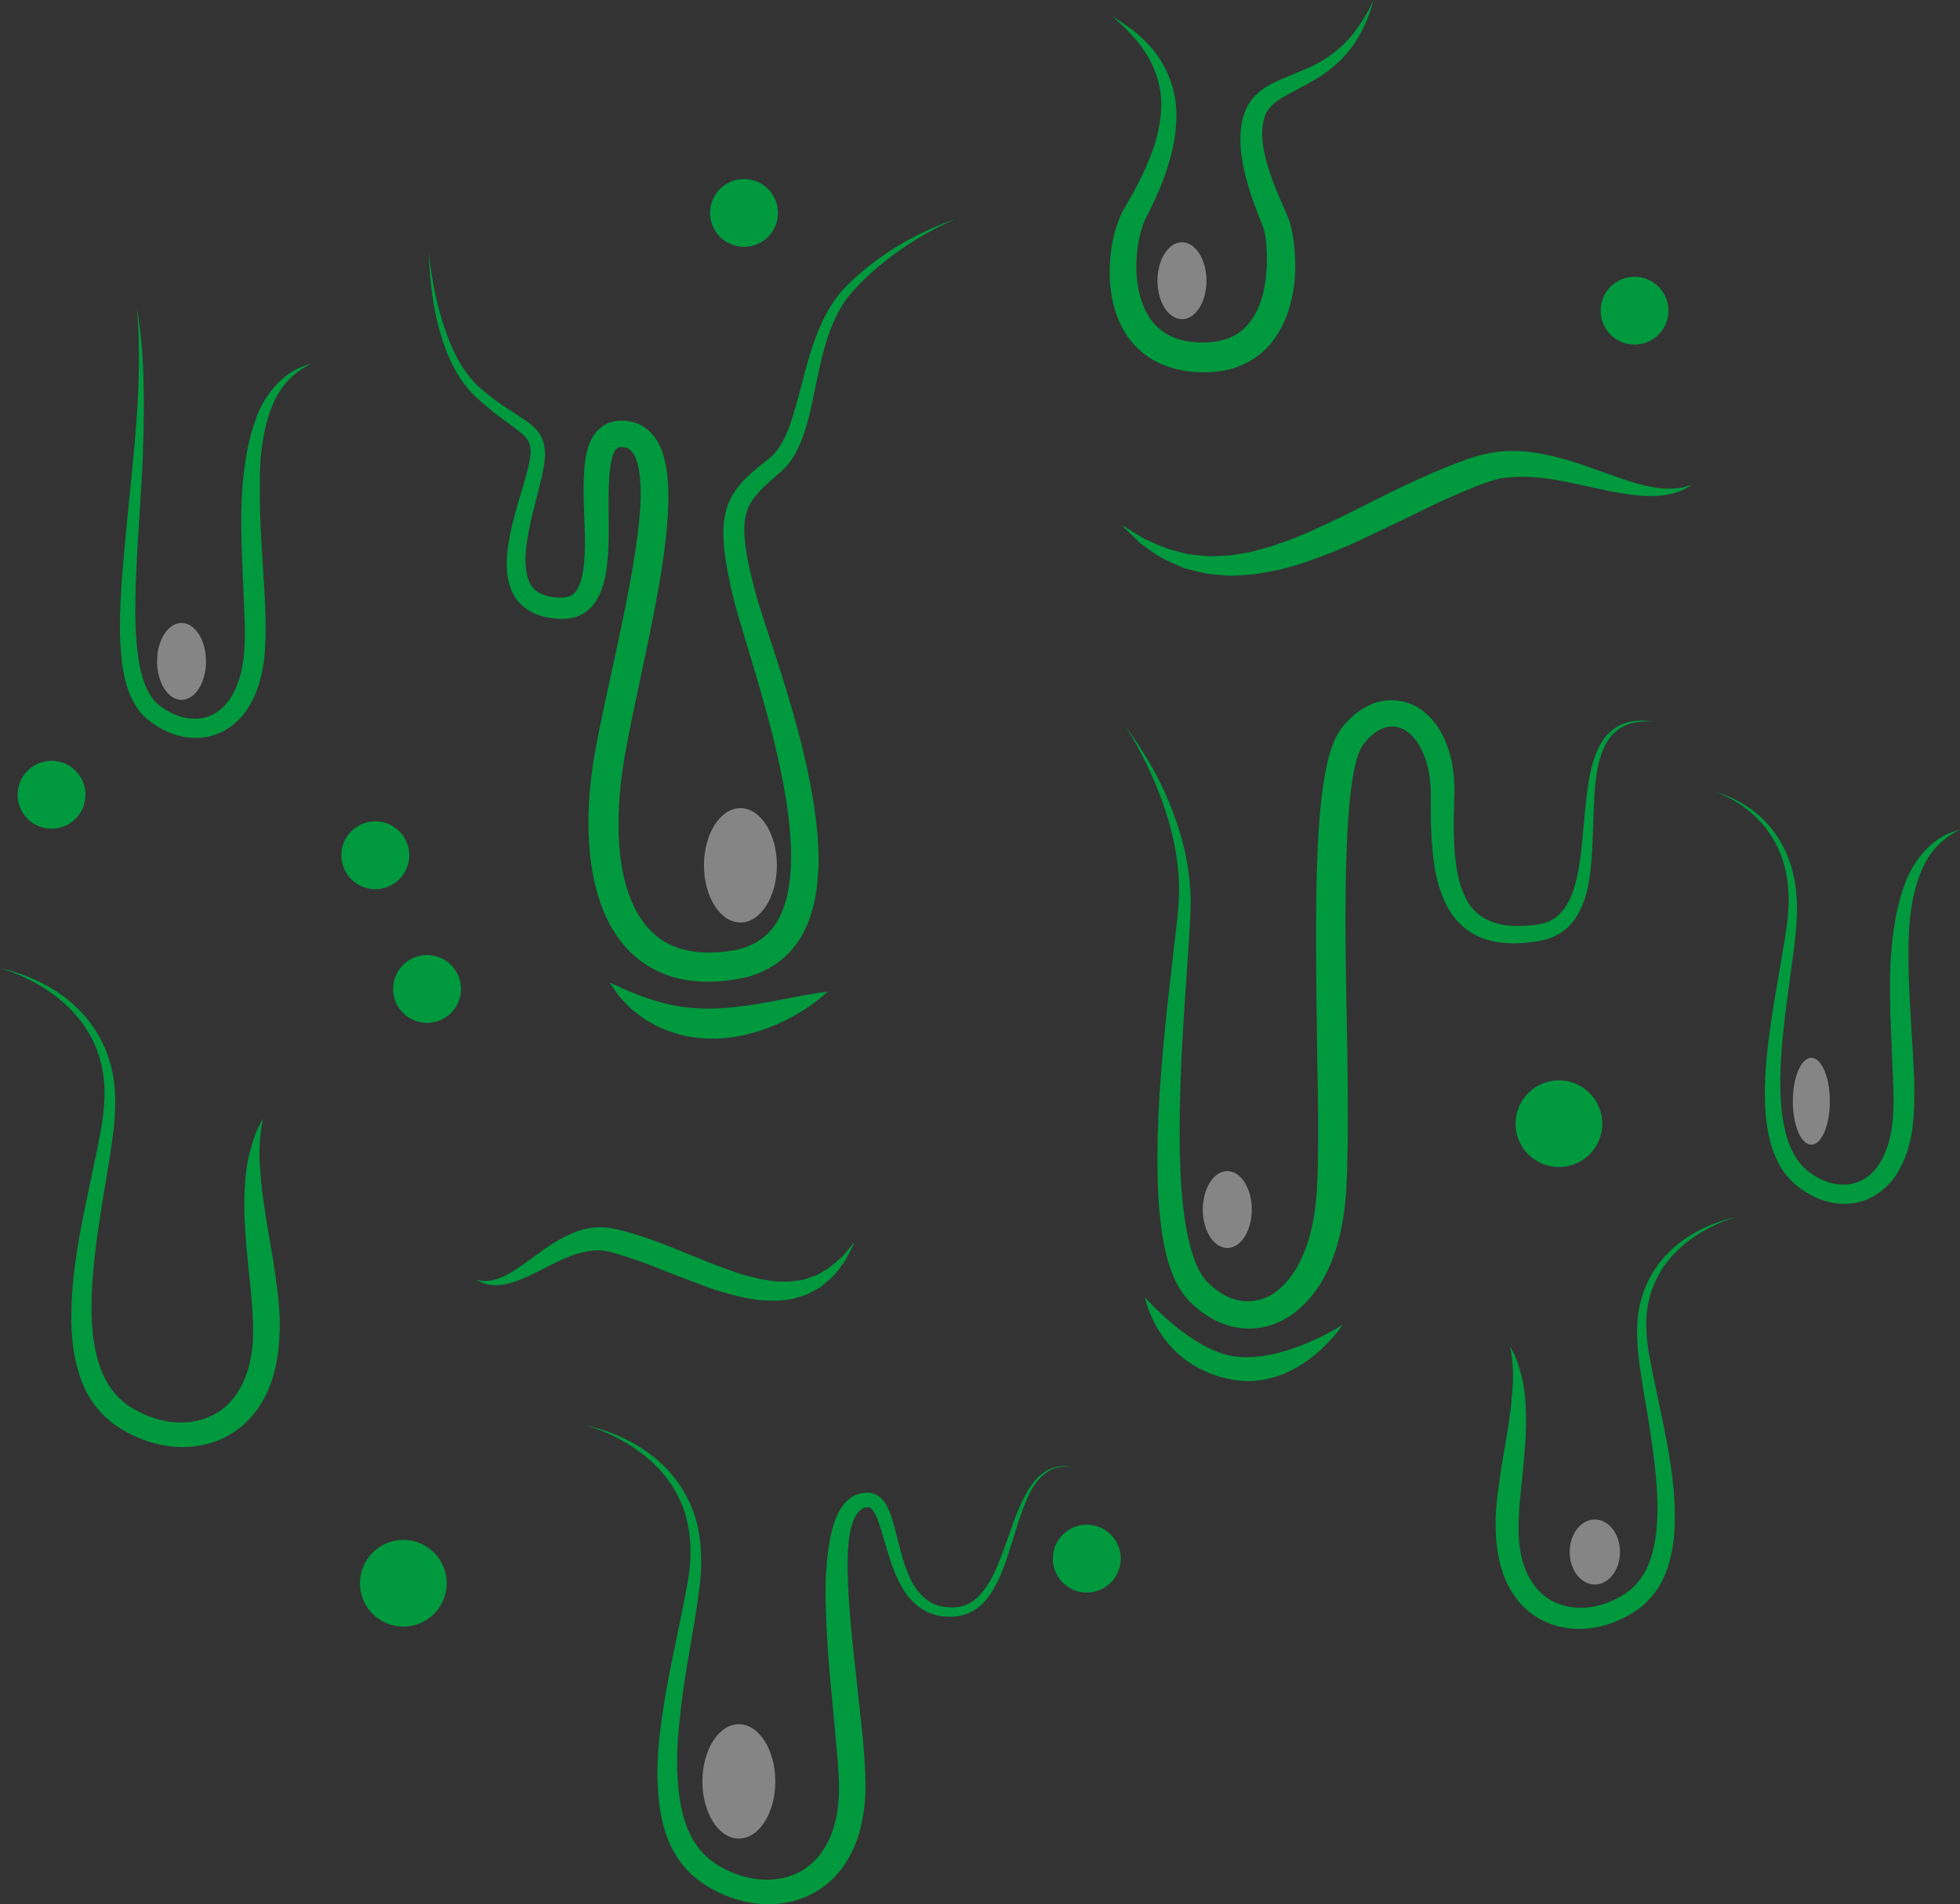 <svg version="1.1" id="图层_1" x="0px" y="0px" width="109.996px" height="106.885px" viewBox="0 0 109.996 106.885" enable-background="new 0 0 109.996 106.885" xml:space="preserve" xmlns="http://www.w3.org/2000/svg" xmlns:xlink="http://www.w3.org/1999/xlink" xmlns:xml="http://www.w3.org/XML/1998/namespace">
  <rect x="0" y="0" width="109.996" height="106.885" fill="#333333" stroke="none"/>
  <g>
    <g>
      <g>
        <path fill="#00993E" d="M91.614,40.486c-0.387,0.057-0.877,0.23-1.303,0.643c-0.432,0.407-0.738,1.033-0.936,1.745
				c-0.408,1.435-0.432,3.233-0.677,5.211c-0.137,0.971-0.317,2.052-0.884,2.879c-0.285,0.405-0.666,0.708-1.146,0.849
				c-0.491,0.13-1.091,0.17-1.661,0.161c-1.154-0.021-2.235-0.486-2.74-1.545c-0.534-1.039-0.657-2.401-0.679-3.776
				c-0.011-0.704,0.017-1.385,0.037-2.149c0.01-0.782-0.068-1.597-0.325-2.404c-0.255-0.798-0.689-1.626-1.481-2.218
				c-0.771-0.613-2.006-0.767-2.917-0.321c-0.463,0.199-0.852,0.491-1.185,0.823l-0.248,0.267l-0.206,0.252
				c-0.157,0.228-0.291,0.455-0.376,0.671c-0.373,0.871-0.495,1.684-0.629,2.509c-0.234,1.641-0.314,3.279-0.36,4.926
				c-0.083,3.291-0.022,6.615,0.02,9.929c0.03,1.656,0.061,3.311,0.056,4.949c-0.022,1.633,0.002,3.271-0.299,4.753
				c-0.298,1.474-0.901,2.907-1.92,3.75c-1.004,0.864-2.381,0.854-3.441,0.048c-0.146-0.099-0.234-0.18-0.375-0.302l-0.21-0.2
				l-0.124-0.148c-0.184-0.224-0.34-0.51-0.47-0.819c-0.259-0.622-0.433-1.321-0.561-2.023c-0.251-1.412-0.329-2.858-0.362-4.262
				c-0.047-2.814,0.092-5.499,0.246-7.974c0.084-1.24,0.165-2.43,0.242-3.559c0.07-1.127,0.161-2.211,0.098-3.258
				c-0.135-2.078-0.734-3.789-1.302-5.131c-0.579-1.347-1.196-2.318-1.618-2.972c-0.43-0.65-0.691-0.974-0.691-0.974
				s0.236,0.343,0.613,1.021c0.375,0.679,0.888,1.698,1.391,3.048c0.483,1.348,0.967,3.054,0.979,5.028
				c0.005,0.975-0.142,2.034-0.276,3.163c-0.127,1.128-0.261,2.313-0.399,3.551c-0.257,2.479-0.515,5.176-0.538,8.064
				c-0.008,1.442,0.025,2.934,0.252,4.478c0.117,0.771,0.277,1.558,0.594,2.351c0.158,0.396,0.359,0.797,0.656,1.177
				c0.084,0.101,0.139,0.175,0.249,0.294l0.206,0.203c0.148,0.137,0.347,0.318,0.521,0.439c0.71,0.542,1.629,0.929,2.612,0.938
				c0.983,0.021,1.953-0.363,2.688-0.955c1.493-1.205,2.184-2.964,2.539-4.651c0.355-1.725,0.325-3.404,0.362-5.066
				c0.015-1.664-0.006-3.327-0.026-4.986c-0.061-3.316-0.142-6.626-0.078-9.862c0.041-1.615,0.103-3.219,0.287-4.751
				c0.103-0.751,0.229-1.53,0.475-2.115c0.058-0.155,0.127-0.263,0.188-0.365l0.164-0.206l0.15-0.166
				c0.217-0.225,0.463-0.411,0.713-0.523c0.502-0.237,1.01-0.182,1.46,0.134c0.448,0.318,0.793,0.875,1.008,1.485
				c0.216,0.613,0.309,1.29,0.319,1.965c0.002,0.699-0.006,1.463,0.027,2.184c0.08,1.45,0.206,2.942,0.951,4.29
				c0.372,0.661,0.959,1.245,1.649,1.558c0.684,0.333,1.407,0.409,2.073,0.411c0.669-0.021,1.299-0.078,1.951-0.281
				c0.662-0.218,1.225-0.705,1.551-1.251c0.652-1.113,0.734-2.252,0.828-3.266c0.133-2.042,0.057-3.799,0.369-5.192
				c0.15-0.69,0.4-1.283,0.761-1.688c0.359-0.406,0.806-0.608,1.176-0.692c0.372-0.089,0.674-0.089,0.872-0.091
				c0.202,0.008,0.305,0.013,0.305,0.013s-0.103-0.013-0.303-0.036C92.308,40.448,92.005,40.423,91.614,40.486z" class="color c1"/>
      </g>
      <g>
        <path fill="#00993E" d="M109.456,46.742c-0.348,0.137-0.843,0.409-1.346,0.921c-0.5,0.509-0.995,1.261-1.299,2.207
				c-0.329,0.939-0.525,2.037-0.645,3.231c-0.121,1.197-0.107,2.493-0.08,3.849c0.056,1.341,0.113,2.755,0.174,4.219
				c0.041,1.417-0.041,2.925-0.744,4.081c-0.34,0.57-0.847,1.003-1.453,1.165c-0.604,0.17-1.293,0.066-1.905-0.238
				c-0.15-0.073-0.31-0.164-0.439-0.253c-0.063-0.04-0.146-0.104-0.224-0.161l-0.059-0.045c0.006,0.004-0.025-0.024-0.035-0.033
				L101.31,65.6c-0.246-0.219-0.455-0.486-0.619-0.791c-0.346-0.599-0.529-1.317-0.645-2.041c-0.215-1.462-0.137-2.972-0.012-4.418
				c0.135-1.45,0.342-2.852,0.523-4.19c0.181-1.34,0.351-2.611,0.269-3.833c-0.079-1.204-0.422-2.29-0.929-3.128
				c-0.503-0.842-1.133-1.439-1.701-1.833c-0.571-0.398-1.072-0.616-1.416-0.749c-0.346-0.13-0.539-0.168-0.539-0.168
				s0.19,0.053,0.525,0.204c0.33,0.152,0.811,0.405,1.341,0.831c0.524,0.427,1.108,1.024,1.544,1.854
				c0.441,0.822,0.712,1.863,0.729,3.011c0.034,1.136-0.234,2.395-0.443,3.716c-0.227,1.327-0.484,2.729-0.67,4.203
				c-0.178,1.472-0.318,3.019-0.141,4.624c0.104,0.799,0.27,1.626,0.685,2.398c0.2,0.387,0.47,0.753,0.802,1.062l0.125,0.116
				l0.074,0.066l0.057,0.045c0.078,0.06,0.149,0.118,0.251,0.187c0.19,0.135,0.37,0.242,0.569,0.346
				c0.778,0.404,1.736,0.592,2.65,0.357c0.918-0.225,1.683-0.879,2.138-1.623c0.927-1.524,0.958-3.211,0.956-4.696
				c-0.016-1.498-0.151-2.911-0.211-4.25c-0.096-1.337-0.125-2.592-0.117-3.745c0.014-1.151,0.111-2.203,0.339-3.097
				c0.227-0.89,0.533-1.639,0.937-2.165c0.391-0.535,0.822-0.853,1.125-1.054c0.312-0.188,0.491-0.274,0.491-0.274
				S109.808,46.615,109.456,46.742z" class="color c1"/>
      </g>
      <g>
        <path fill="#00993E" d="M7.63,39.64c0.123,0.186,0.258,0.367,0.424,0.531c0.082,0.082,0.165,0.157,0.263,0.235
				c0.081,0.06,0.14,0.114,0.238,0.182c0.364,0.259,0.735,0.457,1.153,0.606c0.818,0.298,1.799,0.321,2.642-0.066
				c0.849-0.377,1.465-1.1,1.835-1.854c0.75-1.547,0.73-3.162,0.717-4.614c-0.039-1.461-0.158-2.844-0.222-4.154
				c-0.093-1.307-0.106-2.536-0.101-3.664c0.025-2.254,0.506-4.104,1.3-5.137c0.388-0.52,0.813-0.827,1.109-1.025
				c0.306-0.181,0.481-0.267,0.481-0.267s-0.184,0.05-0.529,0.173c-0.339,0.134-0.826,0.396-1.322,0.893
				c-0.488,0.496-0.996,1.22-1.301,2.145c-0.33,0.917-0.534,1.991-0.66,3.161c-0.254,2.345-0.032,5.071,0.067,7.907
				c0.049,1.397,0.035,2.875-0.558,4.08c-0.286,0.596-0.717,1.102-1.273,1.361c-0.553,0.266-1.219,0.275-1.843,0.065
				c-0.308-0.103-0.622-0.267-0.886-0.445c-0.063-0.039-0.149-0.11-0.223-0.163c-0.052-0.041-0.115-0.093-0.168-0.146
				c-0.109-0.104-0.205-0.23-0.297-0.36c-0.354-0.538-0.557-1.234-0.68-1.941c-0.236-1.427-0.219-2.912-0.179-4.336
				c0.101-2.86,0.365-5.543,0.417-7.854c0.078-2.309,0.034-4.238-0.084-5.581c-0.122-1.343-0.269-2.098-0.269-2.098
				s0.089,0.765,0.108,2.106c0.03,1.34-0.025,3.255-0.234,5.543c-0.207,2.29-0.516,4.953-0.732,7.842
				c-0.089,1.447-0.166,2.955,0.037,4.521C6.977,38.068,7.152,38.885,7.63,39.64z" class="color c1"/>
      </g>
      <g>
        <path fill="#00993E" d="M59.356,82.329c-0.282,0.048-0.635,0.178-0.956,0.458c-0.325,0.273-0.614,0.674-0.869,1.149
				c-0.522,0.952-0.876,2.221-1.409,3.593c-0.272,0.678-0.595,1.406-1.12,1.987c-0.263,0.287-0.588,0.518-0.959,0.626l-0.271,0.062
				l-0.334,0.026c-0.171-0.006-0.404-0.021-0.598-0.062c-0.82-0.163-1.445-0.835-1.813-1.693c-0.388-0.854-0.577-1.841-0.86-2.873
				c-0.073-0.259-0.154-0.524-0.266-0.795c-0.123-0.267-0.248-0.566-0.584-0.818c-0.079-0.06-0.18-0.118-0.318-0.157
				c-0.158-0.048-0.164-0.027-0.25-0.045c-0.269-0.001-0.383,0.016-0.583,0.076c-0.364,0.108-0.657,0.37-0.862,0.64
				c-0.402,0.555-0.563,1.153-0.694,1.735c-0.122,0.587-0.188,1.176-0.229,1.765c-0.092,1.178-0.042,2.359,0.015,3.549
				c0.058,1.189,0.16,2.385,0.28,3.58c0.108,1.188,0.218,2.388,0.327,3.591c0.098,1.208,0.159,2.34-0.103,3.417
				c-0.238,1.07-0.765,2.039-1.575,2.643c-0.804,0.611-1.879,0.83-2.924,0.682c-0.521-0.078-1.039-0.229-1.521-0.457
				c-0.254-0.117-0.441-0.221-0.712-0.391c-0.192-0.135-0.409-0.285-0.582-0.463c-0.721-0.695-1.157-1.684-1.364-2.732
				c-0.412-2.118-0.174-4.333,0.099-6.379c0.282-2.06,0.697-4.001,0.919-5.841c0.256-1.837,0.078-3.664-0.623-5.04
				c-0.684-1.39-1.717-2.3-2.62-2.882c-0.917-0.579-1.717-0.872-2.262-1.047c-0.549-0.171-0.851-0.218-0.851-0.218
				s0.297,0.068,0.83,0.276c0.527,0.209,1.299,0.555,2.15,1.181c0.848,0.613,1.788,1.541,2.357,2.872
				c0.579,1.329,0.678,2.991,0.318,4.755c-0.32,1.78-0.779,3.714-1.152,5.798c-0.348,2.079-0.703,4.331-0.334,6.744
				c0.192,1.188,0.648,2.473,1.622,3.439c0.237,0.248,0.501,0.443,0.792,0.648c0.227,0.152,0.555,0.348,0.84,0.482
				c0.588,0.29,1.229,0.491,1.893,0.602c1.32,0.217,2.81-0.028,3.971-0.879c1.176-0.836,1.862-2.168,2.156-3.461
				c0.15-0.652,0.231-1.307,0.241-1.972c0.01-0.648-0.023-1.269-0.063-1.887c-0.081-1.232-0.236-2.438-0.361-3.632
				c-0.249-2.383-0.551-4.717-0.576-6.941c-0.004-1.085,0.043-2.248,0.482-3.01c0.212-0.342,0.584-0.521,0.803-0.385
				c0.238,0.155,0.439,0.713,0.581,1.176c0.302,0.978,0.542,2.005,1.005,2.938c0.234,0.461,0.519,0.913,0.917,1.263
				c0.392,0.354,0.884,0.595,1.382,0.68c0.256,0.039,0.475,0.052,0.752,0.044l0.333-0.041c0.12-0.025,0.248-0.063,0.37-0.095
				c0.467-0.158,0.851-0.461,1.137-0.799c0.57-0.689,0.862-1.455,1.116-2.159c0.483-1.42,0.792-2.677,1.244-3.634
				c0.422-0.972,1.106-1.552,1.677-1.643c0.557-0.114,0.868-0.015,0.866-0.034C60.233,82.36,59.931,82.243,59.356,82.329z" class="color c1"/>
      </g>
      <g>
        <path fill="#00993E" d="M14.809,67.583c-0.146-0.979-0.206-1.83-0.247-2.541c-0.014-0.708,0.038-1.27,0.094-1.652
				c0.059-0.388,0.09-0.594,0.09-0.594s-0.097,0.188-0.279,0.538c-0.17,0.36-0.352,0.917-0.524,1.65
				c-0.155,0.733-0.235,1.646-0.231,2.681c-0.002,1.035,0.104,2.188,0.223,3.421c0.129,1.225,0.289,2.555,0.268,3.871
				c-0.029,1.319-0.365,2.709-1.238,3.688c-0.853,0.986-2.297,1.404-3.715,1.111c-0.713-0.143-1.391-0.426-2.021-0.838
				c-0.585-0.394-1.044-0.946-1.374-1.604c-0.639-1.34-0.759-2.978-0.712-4.554c0.058-1.59,0.271-3.166,0.507-4.692
				c0.234-1.528,0.523-3.004,0.697-4.436c0.184-1.431,0.188-2.862-0.206-4.097c-0.37-1.238-1.062-2.235-1.803-2.949
				c-0.741-0.72-1.517-1.185-2.175-1.5c-0.66-0.314-1.207-0.491-1.582-0.597C0.205,54.386,0,54.352,0,54.352s0.202,0.05,0.567,0.178
				c0.364,0.132,0.894,0.345,1.52,0.7c0.622,0.355,1.348,0.857,2.023,1.579c0.674,0.72,1.271,1.69,1.556,2.858
				c0.303,1.167,0.241,2.489-0.024,3.863c-0.255,1.384-0.59,2.846-0.898,4.376s-0.599,3.132-0.704,4.803
				c-0.093,1.659-0.062,3.438,0.675,5.142c0.377,0.84,0.997,1.614,1.777,2.154c0.738,0.507,1.598,0.892,2.482,1.081
				c0.889,0.192,1.834,0.192,2.727-0.055c0.893-0.242,1.717-0.747,2.329-1.415c1.234-1.361,1.584-3.104,1.651-4.593
				c0.09-1.535-0.158-2.885-0.324-4.122C15.149,69.67,14.953,68.565,14.809,67.583z" class="color c1"/>
      </g>
      <g>
        <path fill="#00993E" d="M33.452,33.731c0.531-0.883,0.598-1.766,0.67-2.608c0.111-1.679-0.063-3.383,0.126-4.925
				c0.05-0.369,0.147-0.73,0.274-0.923c0.139-0.177,0.156-0.185,0.428-0.181c-0.049-0.013,0.23,0.034,0.191,0.037
				c0.023,0.006,0.093,0.034,0.13,0.057c0.088,0.049,0.166,0.119,0.243,0.224c0.153,0.208,0.268,0.548,0.337,0.916
				c0.253,1.53,0.001,3.337-0.272,5.083c-0.281,1.767-0.661,3.56-1.053,5.37c-0.39,1.813-0.811,3.635-1.15,5.519
				c-0.33,1.917-0.465,3.878-0.24,5.868c0.123,0.992,0.329,1.992,0.73,2.957c0.387,0.961,0.988,1.896,1.832,2.608
				c0.84,0.721,1.906,1.149,2.953,1.296c1.055,0.149,2.076,0.063,3.061-0.136c1.076-0.237,2.09-0.805,2.796-1.669
				c0.71-0.856,1.061-1.879,1.246-2.853c0.349-1.964,0.14-3.84-0.146-5.625c-0.61-3.573-1.734-6.847-2.73-9.919
				c-0.246-0.772-0.486-1.513-0.658-2.255c-0.19-0.763-0.344-1.48-0.415-2.197c-0.077-0.712-0.033-1.367,0.2-1.912
				c0.248-0.541,0.721-1.018,1.239-1.477l0.391-0.343l0.214-0.187l0.191-0.185c0.311-0.325,0.5-0.631,0.676-0.968
				c0.338-0.661,0.529-1.326,0.693-1.964c0.315-1.278,0.5-2.479,0.796-3.569c0.288-1.088,0.669-2.072,1.213-2.86
				c0.262-0.395,0.589-0.715,0.908-1.056c0.316-0.312,0.63-0.603,0.942-0.867c1.255-1.045,2.375-1.708,3.154-2.117
				c0.781-0.408,1.227-0.571,1.227-0.571s-0.455,0.13-1.27,0.481c-0.811,0.357-1.996,0.927-3.331,1.933
				c-0.332,0.251-0.673,0.533-1.022,0.844c-0.32,0.307-0.697,0.638-1.013,1.058c-0.637,0.821-1.097,1.852-1.458,2.964
				c-0.363,1.112-0.631,2.321-0.984,3.533c-0.179,0.601-0.387,1.208-0.688,1.743c-0.144,0.26-0.342,0.526-0.518,0.696l-0.19,0.17
				l-0.186,0.15l-0.417,0.337c-0.55,0.455-1.163,0.984-1.573,1.773c-0.39,0.801-0.446,1.692-0.382,2.492
				c0.056,0.804,0.21,1.614,0.378,2.381c0.162,0.798,0.4,1.584,0.629,2.362c0.926,3.111,1.963,6.353,2.508,9.769
				c0.253,1.694,0.401,3.461,0.083,5.089c-0.163,0.804-0.455,1.563-0.938,2.122c-0.468,0.559-1.156,0.938-1.891,1.103
				c-1.666,0.344-3.445,0.214-4.619-0.826c-1.198-1.016-1.77-2.754-1.965-4.497c-0.191-1.764-0.063-3.604,0.232-5.387
				c0.316-1.815,0.727-3.644,1.107-5.463c0.383-1.82,0.758-3.637,1.038-5.465c0.134-0.917,0.246-1.834,0.3-2.766
				c0.049-0.932,0.066-1.873-0.129-2.865c-0.107-0.494-0.26-1.018-0.631-1.519c-0.185-0.247-0.438-0.478-0.734-0.636
				c-0.153-0.081-0.287-0.138-0.475-0.187c-0.247-0.057-0.184-0.046-0.449-0.074c-0.302-0.022-0.662,0.009-1.004,0.172
				c-0.341,0.163-0.612,0.442-0.772,0.71c-0.322,0.546-0.398,1.046-0.464,1.515c-0.18,1.849,0.064,3.484-0.007,5.042
				c-0.028,0.759-0.126,1.529-0.413,2.013c-0.268,0.471-0.704,0.544-1.432,0.44c-0.636-0.101-1.084-0.375-1.289-0.906
				c-0.215-0.529-0.215-1.217-0.145-1.875c0.152-1.339,0.557-2.625,0.86-3.904c0.126-0.644,0.314-1.314,0.079-2.077
				c-0.123-0.375-0.386-0.675-0.637-0.885c-0.256-0.213-0.508-0.371-0.752-0.53c-0.486-0.31-0.941-0.609-1.359-0.924
				c-0.42-0.318-0.83-0.639-1.141-0.979c-0.641-0.705-1.055-1.518-1.361-2.266c-0.6-1.516-0.838-2.801-0.984-3.667
				c-0.137-0.872-0.163-1.344-0.163-1.344s-0.008,0.472,0.065,1.356c0.087,0.879,0.214,2.188,0.754,3.777
				c0.276,0.788,0.654,1.659,1.313,2.47c0.342,0.412,0.735,0.752,1.15,1.105c0.422,0.357,0.879,0.694,1.344,1.028
				c0.459,0.336,0.935,0.673,1.032,1.091c0.124,0.428-0.034,1.038-0.185,1.633c-0.333,1.216-0.804,2.514-1.03,3.984
				c-0.097,0.736-0.169,1.541,0.131,2.402c0.148,0.426,0.439,0.853,0.836,1.141c0.392,0.295,0.848,0.45,1.282,0.529
				c0.447,0.068,0.829,0.13,1.398,0.003C32.694,34.557,33.189,34.165,33.452,33.731z" class="color c1"/>
      </g>
      <g>
        <path fill="#00993E" d="M63.914,19.613c0.681,0.643,1.579,1.028,2.452,1.179c0.424,0.084,0.907,0.106,1.283,0.108
				c0.479-0.01,0.916-0.06,1.368-0.171c0.895-0.234,1.771-0.767,2.348-1.507c0.59-0.731,0.923-1.577,1.115-2.4
				c0.189-0.828,0.239-1.651,0.196-2.455c-0.021-0.403-0.063-0.799-0.133-1.197c-0.033-0.198-0.078-0.398-0.13-0.6
				c-0.077-0.272-0.167-0.451-0.235-0.615c-0.582-1.314-1.106-2.553-1.289-3.755c-0.092-0.592-0.079-1.162,0.078-1.62l0.029-0.086
				c-0.016,0.022,0.024-0.055,0.034-0.077c0.034-0.08,0.065-0.135,0.086-0.164c0.041-0.078,0.123-0.184,0.199-0.267
				c0.159-0.174,0.364-0.33,0.588-0.471c0.924-0.542,1.978-1,2.739-1.623c0.785-0.604,1.305-1.305,1.647-1.902
				c0.345-0.602,0.521-1.112,0.638-1.457C77.032,0.186,77.089,0,77.089,0s-0.086,0.173-0.245,0.498
				c-0.166,0.32-0.435,0.778-0.833,1.306c-0.404,0.521-0.973,1.087-1.738,1.558c-0.768,0.49-1.727,0.771-2.848,1.307
				c-0.278,0.144-0.57,0.318-0.842,0.565c-0.139,0.127-0.26,0.25-0.385,0.431c-0.07,0.095-0.117,0.172-0.15,0.231
				c-0.025,0.047-0.026,0.037-0.072,0.131l-0.06,0.13c-0.31,0.707-0.339,1.467-0.284,2.186c0.128,1.443,0.626,2.844,1.17,4.185
				c0.234,0.487,0.279,1.227,0.299,1.893c0.004,0.683-0.059,1.375-0.211,2.028c-0.307,1.321-1.092,2.37-2.3,2.646
				c-0.296,0.078-0.63,0.116-0.92,0.13c-0.394,0.002-0.684-0.009-1.015-0.068c-0.639-0.104-1.205-0.349-1.639-0.747
				c-0.884-0.782-1.253-2.155-1.244-3.462c0-0.657,0.089-1.314,0.243-1.915c0.038-0.149,0.085-0.294,0.135-0.43l0.067-0.176
				l0.113-0.226c0.158-0.311,0.309-0.621,0.453-0.931c0.576-1.234,0.998-2.489,1.16-3.704c0.082-0.606,0.104-1.201,0.039-1.763
				c-0.03-0.277-0.084-0.555-0.152-0.825c-0.07-0.238-0.143-0.487-0.247-0.72c-0.372-0.926-0.94-1.595-1.437-2.07
				c-0.499-0.481-0.958-0.768-1.256-0.973c-0.305-0.195-0.439-0.335-0.439-0.335c0.001,0,0.112,0.162,0.383,0.406
				c0.266,0.248,0.651,0.613,1.066,1.127c0.41,0.516,0.832,1.203,1.076,2.061c0.068,0.206,0.104,0.432,0.149,0.679
				c0.026,0.22,0.046,0.45,0.046,0.7c-0.002,0.492-0.057,1.01-0.18,1.543c-0.242,1.067-0.728,2.179-1.334,3.313
				c-0.154,0.283-0.316,0.568-0.485,0.854l-0.132,0.224c-0.047,0.096-0.105,0.205-0.143,0.294c-0.08,0.182-0.151,0.365-0.212,0.548
				c-0.249,0.733-0.364,1.497-0.401,2.284c-0.029,0.788,0.035,1.605,0.271,2.424C62.79,18.15,63.218,18.984,63.914,19.613z" class="color c1"/>
      </g>
      <g>
        <path fill="#00993E" d="M69.249,76.131c-2.404-0.344-4.99-3.307-4.99-3.307s0.656,3.639,4.594,4.557s6.5-3.021,6.5-3.021
				S72.019,76.527,69.249,76.131z" class="color c1"/>
      </g>
      <g>
        <path fill="#00993E" d="M93.559,27.429c-0.45-0.008-0.987-0.099-1.594-0.263c-0.608-0.167-1.282-0.407-2.032-0.674
				c-0.748-0.266-1.564-0.578-2.486-0.811c-0.922-0.234-1.924-0.435-3.066-0.35c-1.18,0.081-2.152,0.473-3.152,0.863
				c-0.992,0.405-1.975,0.854-2.936,1.317c-0.946,0.473-1.894,0.945-2.826,1.409c-0.93,0.447-1.832,0.885-2.727,1.245
				c-0.447,0.179-0.895,0.311-1.325,0.481c-0.437,0.123-0.866,0.249-1.287,0.351c-0.422,0.061-0.837,0.15-1.237,0.186
				c-0.399,0.009-0.795,0.059-1.167,0.035c-0.374-0.04-0.732-0.08-1.073-0.116c-0.336-0.087-0.654-0.17-0.953-0.249
				c-0.587-0.19-1.071-0.436-1.496-0.62c-0.792-0.495-1.254-0.766-1.254-0.766s0.375,0.383,1.048,1.03
				c0.38,0.266,0.851,0.648,1.455,0.95c0.312,0.138,0.642,0.285,0.99,0.441c0.365,0.106,0.761,0.189,1.174,0.291
				c0.415,0.08,0.854,0.085,1.313,0.131c0.456,0.019,0.92-0.047,1.405-0.07c0.475-0.069,0.957-0.163,1.453-0.256
				c0.479-0.129,0.976-0.262,1.463-0.424c0.969-0.338,1.959-0.712,2.916-1.163c0.946-0.452,1.908-0.908,2.871-1.366
				c0.945-0.473,1.885-0.926,2.82-1.328c0.936-0.374,1.879-0.828,2.699-0.892c0.843-0.1,1.771-0.034,2.629,0.105
				c0.865,0.144,1.699,0.343,2.482,0.508c0.779,0.179,1.52,0.312,2.185,0.376c0.663,0.076,1.261,0.05,1.737-0.037
				c0.475-0.091,0.833-0.226,1.047-0.364c0.219-0.125,0.336-0.19,0.336-0.19s-0.129,0.036-0.369,0.105
				C94.37,27.401,94.003,27.428,93.559,27.429z" class="color c1"/>
      </g>
      <g>
        <path fill="#00993E" d="M27.683,71.848c0.291-0.063,0.627-0.209,0.995-0.425c0.369-0.218,0.769-0.508,1.213-0.83
				c0.444-0.32,0.924-0.689,1.487-1.003c0.562-0.316,1.182-0.613,1.94-0.685c0.782-0.08,1.481,0.13,2.196,0.336
				c0.714,0.219,1.428,0.477,2.131,0.751c0.694,0.282,1.391,0.565,2.074,0.842c0.68,0.264,1.34,0.522,1.982,0.715
				c0.32,0.096,0.634,0.151,0.942,0.243c0.305,0.049,0.605,0.102,0.897,0.136c0.285-0.001,0.57,0.022,0.837,0.002
				c0.262-0.043,0.526-0.051,0.767-0.118c0.236-0.081,0.464-0.16,0.68-0.234c0.205-0.117,0.397-0.227,0.58-0.332
				c0.352-0.237,0.627-0.506,0.874-0.717c0.434-0.521,0.69-0.811,0.69-0.811s-0.182,0.374-0.514,1.009
				c-0.203,0.275-0.447,0.66-0.791,0.993c-0.18,0.157-0.371,0.324-0.573,0.5c-0.22,0.137-0.465,0.257-0.717,0.396
				c-0.257,0.121-0.544,0.18-0.834,0.277c-0.294,0.074-0.607,0.076-0.927,0.118c-0.321,0.001-0.65-0.018-0.99-0.034
				c-0.332-0.05-0.679-0.1-1.022-0.176c-0.688-0.166-1.395-0.359-2.092-0.622c-0.692-0.265-1.394-0.532-2.097-0.801
				c-0.694-0.283-1.382-0.55-2.059-0.773c-0.67-0.2-1.36-0.468-1.905-0.418c-0.565,0.021-1.16,0.195-1.696,0.421
				c-0.54,0.231-1.051,0.507-1.533,0.747c-0.479,0.25-0.939,0.457-1.361,0.596c-0.421,0.147-0.814,0.201-1.139,0.187
				c-0.324-0.017-0.58-0.086-0.743-0.178c-0.163-0.079-0.249-0.12-0.249-0.12s0.089,0.015,0.257,0.043
				C27.148,71.927,27.394,71.904,27.683,71.848z" class="color c1"/>
      </g>
      <g>
        <path fill="#00993E" d="M35.637,56.794c0.261,0.199,0.536,0.438,0.881,0.604c0.327,0.2,0.696,0.372,1.099,0.507
				c0.399,0.123,0.824,0.268,1.265,0.314c0.44,0.076,0.89,0.079,1.339,0.082c0.443-0.034,0.891-0.062,1.313-0.157
				c0.432-0.062,0.828-0.213,1.219-0.321c0.764-0.266,1.443-0.58,1.986-0.912c0.552-0.314,0.979-0.631,1.27-0.865
				c0.289-0.234,0.447-0.382,0.447-0.382s-0.218,0.019-0.584,0.074c-0.363,0.06-0.88,0.146-1.478,0.265
				c-0.296,0.058-0.618,0.118-0.958,0.184c-0.336,0.075-0.693,0.109-1.049,0.191c-0.723,0.109-1.479,0.2-2.223,0.231
				c-0.37,0.006-0.74,0.009-1.102-0.021c-0.362-0.018-0.717-0.06-1.061-0.118c-0.338-0.077-0.677-0.127-0.987-0.229
				c-0.318-0.078-0.609-0.195-0.892-0.284c-0.283-0.092-0.516-0.211-0.752-0.294c-0.227-0.086-0.434-0.188-0.6-0.267
				c-0.338-0.152-0.541-0.229-0.541-0.229s0.113,0.185,0.328,0.488c0.111,0.148,0.229,0.337,0.424,0.521
				C35.168,56.359,35.37,56.607,35.637,56.794z" class="color c1"/>
      </g>
      <g>
        <path fill="#00993E" d="M95.574,68.952c-0.567,0.272-1.233,0.672-1.871,1.291c-0.636,0.613-1.231,1.472-1.55,2.537
				c-0.338,1.062-0.336,2.291-0.178,3.521c0.15,1.23,0.398,2.5,0.6,3.816c0.203,1.312,0.387,2.668,0.436,4.036
				c0.042,1.354-0.061,2.762-0.611,3.916c-0.284,0.564-0.679,1.039-1.182,1.378c-0.543,0.354-1.125,0.597-1.738,0.722
				c-1.221,0.251-2.461-0.109-3.194-0.957c-0.751-0.843-1.04-2.037-1.063-3.172c-0.02-1.134,0.117-2.276,0.229-3.33
				c0.102-1.06,0.193-2.052,0.191-2.942c0.003-0.89-0.065-1.674-0.199-2.306c-0.148-0.629-0.305-1.107-0.451-1.42
				c-0.157-0.299-0.241-0.461-0.241-0.461s0.028,0.178,0.079,0.51c0.047,0.33,0.092,0.814,0.08,1.421
				c-0.036,0.612-0.087,1.345-0.213,2.187c-0.124,0.843-0.293,1.795-0.47,2.854c-0.144,1.063-0.356,2.225-0.278,3.545
				c0.057,1.28,0.357,2.779,1.418,3.95c0.528,0.575,1.236,1.008,2.004,1.216c0.769,0.212,1.58,0.212,2.346,0.048
				c0.761-0.162,1.498-0.493,2.135-0.929c0.67-0.465,1.203-1.131,1.528-1.852c0.634-1.466,0.659-2.997,0.58-4.424
				c-0.091-1.438-0.341-2.813-0.604-4.13c-0.268-1.317-0.555-2.575-0.773-3.764c-0.229-1.183-0.281-2.318-0.021-3.322
				c0.244-1.005,0.758-1.841,1.338-2.459c0.58-0.622,1.206-1.052,1.74-1.357c0.539-0.306,0.994-0.488,1.308-0.602
				c0.314-0.111,0.487-0.155,0.487-0.155s-0.177,0.029-0.499,0.12C96.612,68.528,96.143,68.68,95.574,68.952z" class="color c1"/>
      </g>
    </g>
  </g>
  <g opacity="0.4">
    <g>
      <ellipse fill="#FFFFFF" cx="41.553" cy="48.571" rx="2.046" ry="3.209" class="color c2"/>
      <ellipse fill="#FFFFFF" cx="41.465" cy="99.991" rx="2.046" ry="3.21" class="color c2"/>
      <ellipse fill="#FFFFFF" cx="66.333" cy="15.758" rx="1.376" ry="2.158" class="color c2"/>
      <ellipse fill="#FFFFFF" cx="68.876" cy="67.893" rx="1.375" ry="2.157" class="color c2"/>
      <ellipse fill="#FFFFFF" cx="10.188" cy="37.124" rx="1.374" ry="2.158" class="color c2"/>
      <ellipse fill="#FFFFFF" cx="89.503" cy="87.114" rx="1.412" ry="1.826" class="color c2"/>
      <ellipse fill="#FFFFFF" cx="101.653" cy="61.814" rx="1.04" ry="2.439" class="color c2"/>
    </g>
  </g>
  <g>
    <g>
      <g>
        <circle fill="#00993E" cx="87.487" cy="63.073" r="2.434" class="color c1"/>
      </g>
      <g>
        <circle fill="#00993E" cx="22.635" cy="88.869" r="2.434" class="color c1"/>
      </g>
      <g>
        <circle fill="#00993E" cx="21.063" cy="48.007" r="1.905" class="color c1"/>
      </g>
      <g>
        <circle fill="#00993E" cx="41.755" cy="11.952" r="1.904" class="color c1"/>
      </g>
      <g>
        <circle fill="#00993E" cx="91.731" cy="17.438" r="1.904" class="color c1"/>
      </g>
      <g>
        <circle fill="#00993E" cx="60.992" cy="87.486" r="1.905" class="color c1"/>
      </g>
      <g>
        <circle fill="#00993E" cx="2.893" cy="44.61" r="1.905" class="color c1"/>
      </g>
      <g>
        <circle fill="#00993E" cx="23.966" cy="55.51" r="1.905" class="color c1"/>
      </g>
    </g>
  </g>
</svg>